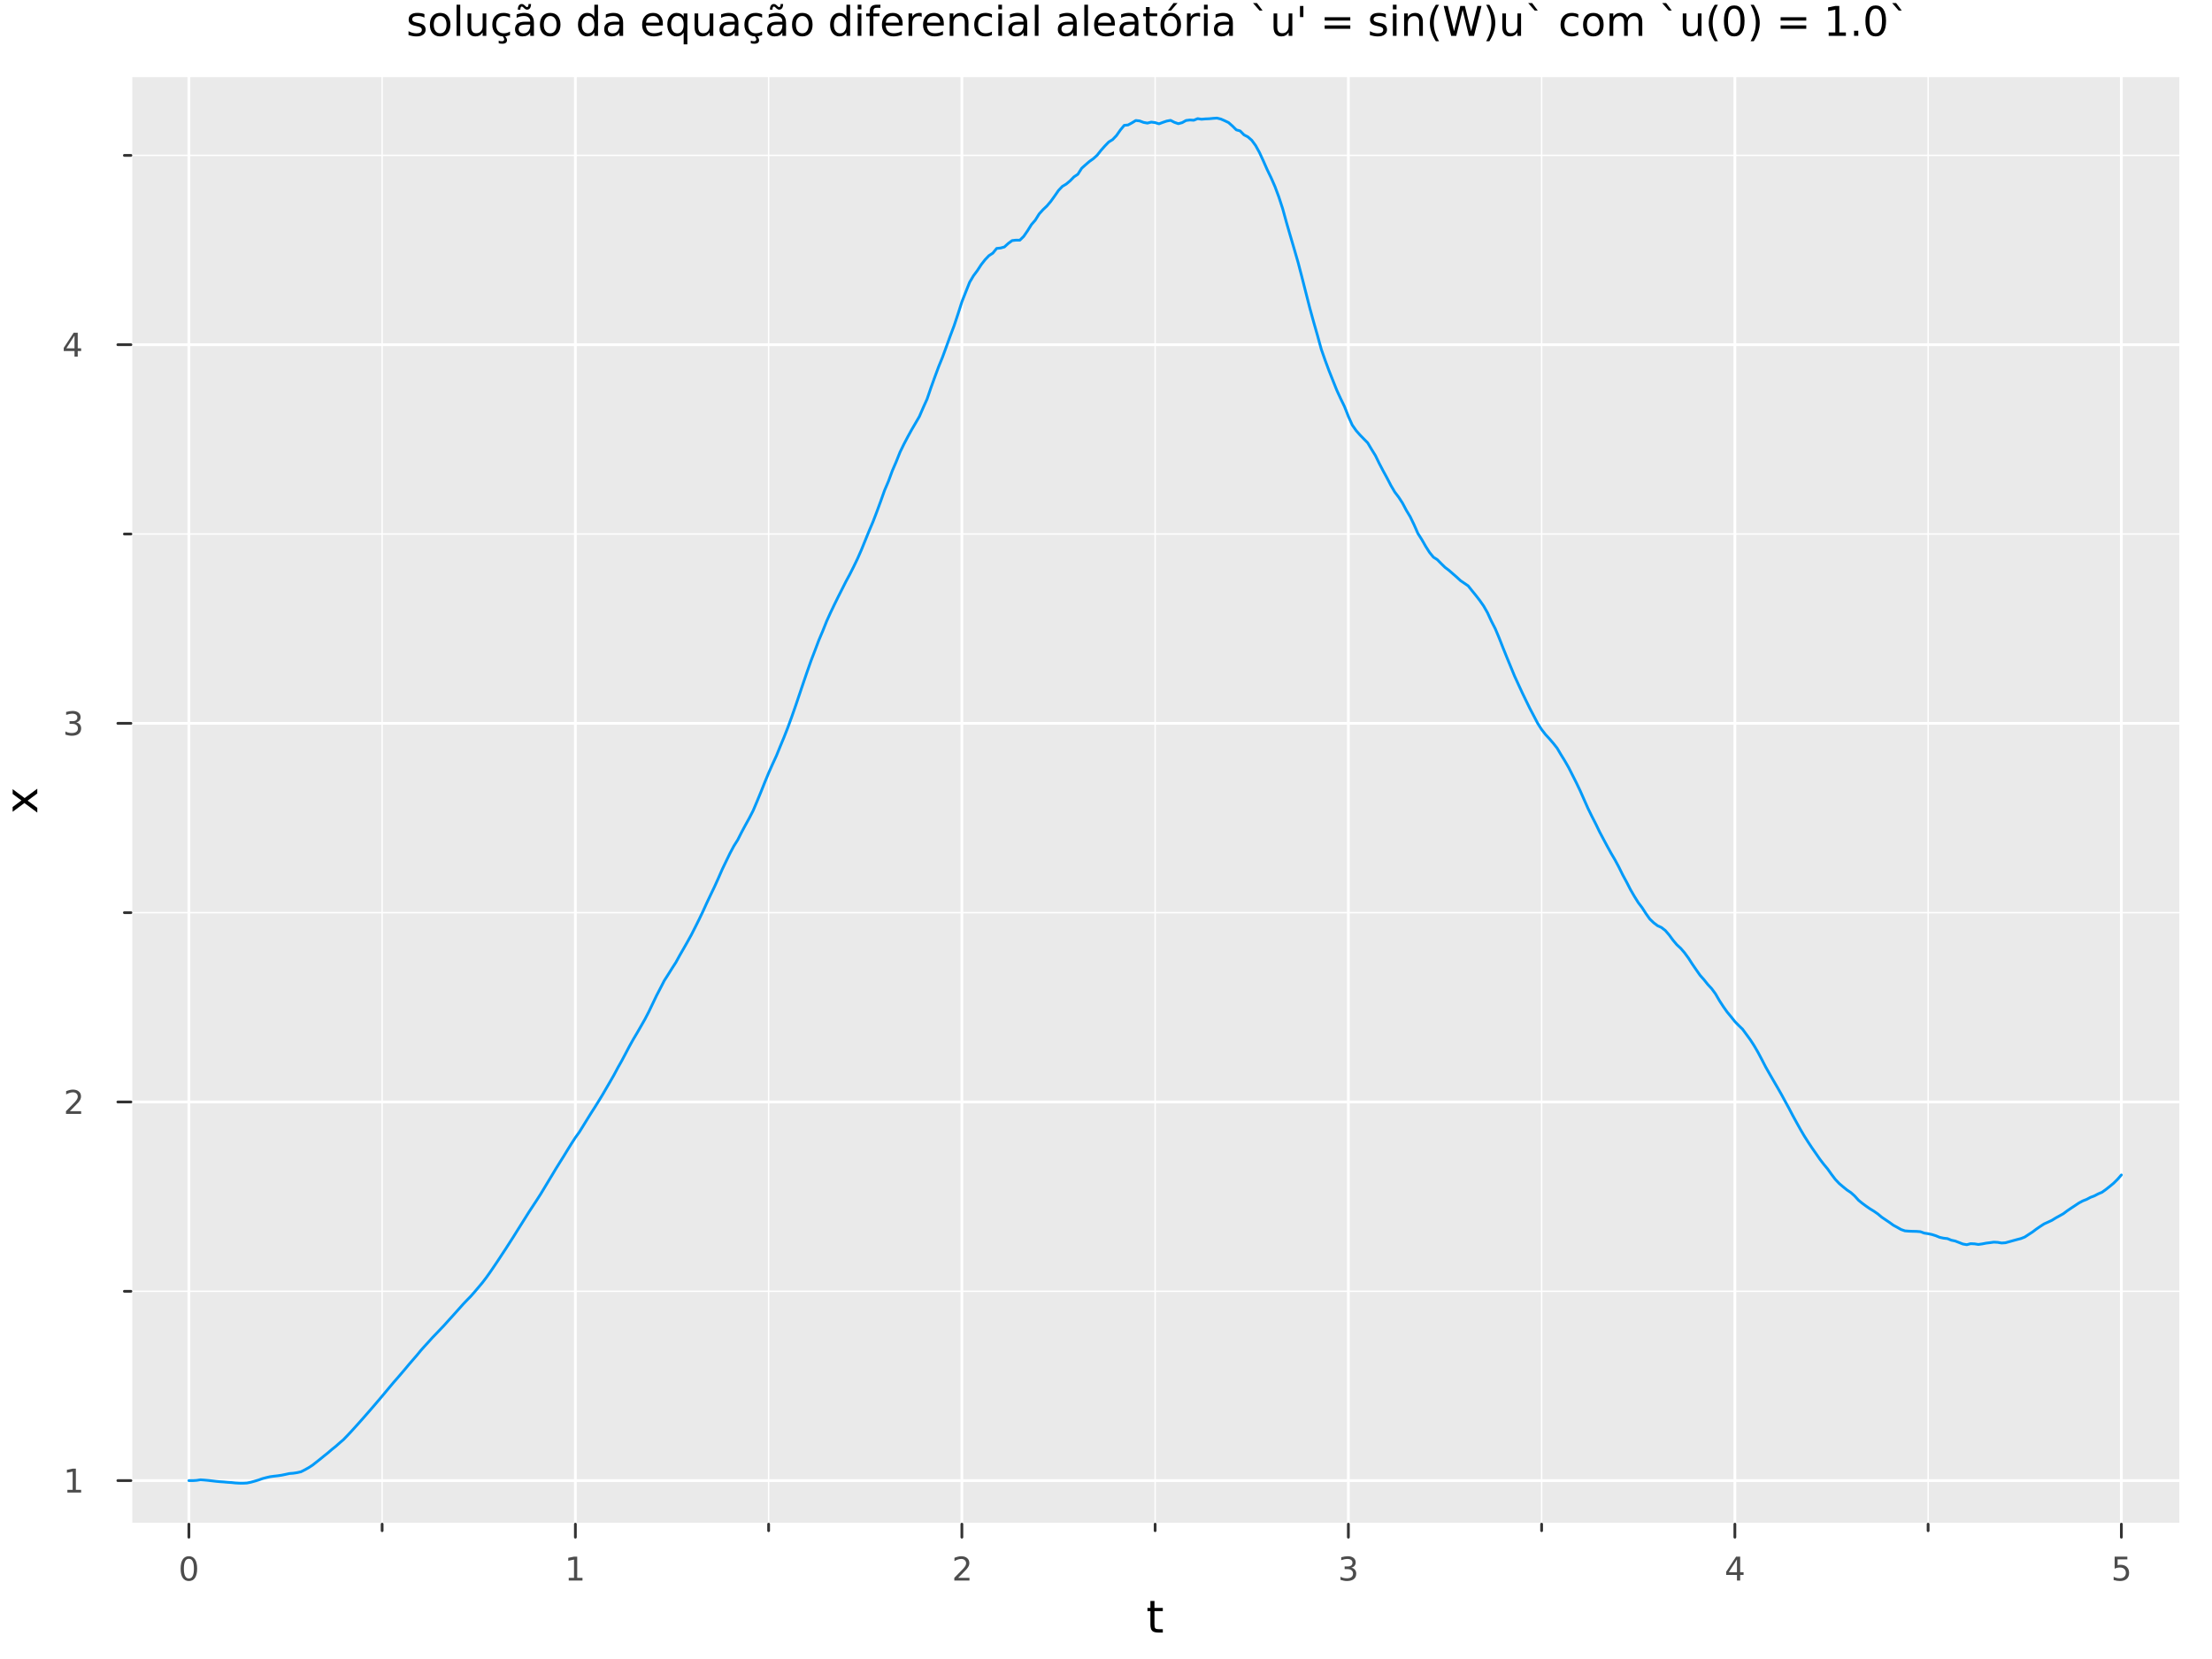 <?xml version="1.0" encoding="utf-8"?>
<svg xmlns="http://www.w3.org/2000/svg" xmlns:xlink="http://www.w3.org/1999/xlink" width="800" height="600" viewBox="0 0 3200 2400">
<rect x="0" y="0" width="3200" height="2400" fill="#808080" stroke="none"/>
<defs>
  <clipPath id="clip520">
    <rect x="0" y="0" width="3200" height="2400"/>
  </clipPath>
</defs>
<path clip-path="url(#clip520)" d="M0 2400 L3200 2400 L3200 0 L0 0  Z" fill="#ffffff" fill-rule="evenodd" fill-opacity="1"/>
<defs>
  <clipPath id="clip521">
    <rect x="640" y="0" width="2241" height="2241"/>
  </clipPath>
</defs>
<path clip-path="url(#clip520)" d="M189.385 2204.92 L3152.76 2204.92 L3152.76 111.592 L189.385 111.592  Z" fill="#eaeaea" fill-rule="evenodd" fill-opacity="1"/>
<defs>
  <clipPath id="clip522">
    <rect x="189" y="111" width="2964" height="2094"/>
  </clipPath>
</defs>
<polyline clip-path="url(#clip522)" style="stroke:#ffffff; stroke-linecap:round; stroke-linejoin:round; stroke-width:4; stroke-opacity:1; fill:none" points="273.254,2204.92 273.254,111.592 "/>
<polyline clip-path="url(#clip522)" style="stroke:#ffffff; stroke-linecap:round; stroke-linejoin:round; stroke-width:4; stroke-opacity:1; fill:none" points="832.381,2204.92 832.381,111.592 "/>
<polyline clip-path="url(#clip522)" style="stroke:#ffffff; stroke-linecap:round; stroke-linejoin:round; stroke-width:4; stroke-opacity:1; fill:none" points="1391.51,2204.92 1391.51,111.592 "/>
<polyline clip-path="url(#clip522)" style="stroke:#ffffff; stroke-linecap:round; stroke-linejoin:round; stroke-width:4; stroke-opacity:1; fill:none" points="1950.63,2204.92 1950.63,111.592 "/>
<polyline clip-path="url(#clip522)" style="stroke:#ffffff; stroke-linecap:round; stroke-linejoin:round; stroke-width:4; stroke-opacity:1; fill:none" points="2509.76,2204.92 2509.76,111.592 "/>
<polyline clip-path="url(#clip522)" style="stroke:#ffffff; stroke-linecap:round; stroke-linejoin:round; stroke-width:4; stroke-opacity:1; fill:none" points="3068.89,2204.92 3068.89,111.592 "/>
<polyline clip-path="url(#clip522)" style="stroke:#ffffff; stroke-linecap:round; stroke-linejoin:round; stroke-width:2; stroke-opacity:1; fill:none" points="552.817,2204.92 552.817,111.592 "/>
<polyline clip-path="url(#clip522)" style="stroke:#ffffff; stroke-linecap:round; stroke-linejoin:round; stroke-width:2; stroke-opacity:1; fill:none" points="1111.94,2204.92 1111.94,111.592 "/>
<polyline clip-path="url(#clip522)" style="stroke:#ffffff; stroke-linecap:round; stroke-linejoin:round; stroke-width:2; stroke-opacity:1; fill:none" points="1671.07,2204.92 1671.07,111.592 "/>
<polyline clip-path="url(#clip522)" style="stroke:#ffffff; stroke-linecap:round; stroke-linejoin:round; stroke-width:2; stroke-opacity:1; fill:none" points="2230.2,2204.92 2230.2,111.592 "/>
<polyline clip-path="url(#clip522)" style="stroke:#ffffff; stroke-linecap:round; stroke-linejoin:round; stroke-width:2; stroke-opacity:1; fill:none" points="2789.32,2204.92 2789.32,111.592 "/>
<polyline clip-path="url(#clip520)" style="stroke:#ffffff; stroke-linecap:round; stroke-linejoin:round; stroke-width:4; stroke-opacity:1; fill:none" points="189.385,2204.92 3152.76,2204.92 "/>
<polyline clip-path="url(#clip520)" style="stroke:#333333; stroke-linecap:round; stroke-linejoin:round; stroke-width:4; stroke-opacity:1; fill:none" points="273.254,2204.92 273.254,2223.82 "/>
<polyline clip-path="url(#clip520)" style="stroke:#333333; stroke-linecap:round; stroke-linejoin:round; stroke-width:4; stroke-opacity:1; fill:none" points="832.381,2204.92 832.381,2223.82 "/>
<polyline clip-path="url(#clip520)" style="stroke:#333333; stroke-linecap:round; stroke-linejoin:round; stroke-width:4; stroke-opacity:1; fill:none" points="1391.51,2204.92 1391.51,2223.82 "/>
<polyline clip-path="url(#clip520)" style="stroke:#333333; stroke-linecap:round; stroke-linejoin:round; stroke-width:4; stroke-opacity:1; fill:none" points="1950.63,2204.92 1950.63,2223.82 "/>
<polyline clip-path="url(#clip520)" style="stroke:#333333; stroke-linecap:round; stroke-linejoin:round; stroke-width:4; stroke-opacity:1; fill:none" points="2509.76,2204.92 2509.76,2223.82 "/>
<polyline clip-path="url(#clip520)" style="stroke:#333333; stroke-linecap:round; stroke-linejoin:round; stroke-width:4; stroke-opacity:1; fill:none" points="3068.89,2204.92 3068.89,2223.82 "/>
<polyline clip-path="url(#clip520)" style="stroke:#333333; stroke-linecap:round; stroke-linejoin:round; stroke-width:4; stroke-opacity:1; fill:none" points="552.817,2204.92 552.817,2214.37 "/>
<polyline clip-path="url(#clip520)" style="stroke:#333333; stroke-linecap:round; stroke-linejoin:round; stroke-width:4; stroke-opacity:1; fill:none" points="1111.94,2204.92 1111.94,2214.37 "/>
<polyline clip-path="url(#clip520)" style="stroke:#333333; stroke-linecap:round; stroke-linejoin:round; stroke-width:4; stroke-opacity:1; fill:none" points="1671.07,2204.92 1671.07,2214.37 "/>
<polyline clip-path="url(#clip520)" style="stroke:#333333; stroke-linecap:round; stroke-linejoin:round; stroke-width:4; stroke-opacity:1; fill:none" points="2230.2,2204.92 2230.2,2214.37 "/>
<polyline clip-path="url(#clip520)" style="stroke:#333333; stroke-linecap:round; stroke-linejoin:round; stroke-width:4; stroke-opacity:1; fill:none" points="2789.32,2204.92 2789.32,2214.37 "/>
<path clip-path="url(#clip520)" d="M273.254 2255.04 Q269.643 2255.04 267.814 2258.6 Q266.009 2262.14 266.009 2269.27 Q266.009 2276.38 267.814 2279.95 Q269.643 2283.49 273.254 2283.49 Q276.888 2283.49 278.694 2279.95 Q280.523 2276.38 280.523 2269.27 Q280.523 2262.14 278.694 2258.6 Q276.888 2255.04 273.254 2255.04 M273.254 2251.33 Q279.064 2251.33 282.12 2255.94 Q285.199 2260.52 285.199 2269.27 Q285.199 2278 282.12 2282.61 Q279.064 2287.19 273.254 2287.19 Q267.444 2287.19 264.365 2282.61 Q261.31 2278 261.31 2269.27 Q261.31 2260.52 264.365 2255.94 Q267.444 2251.33 273.254 2251.33 Z" fill="#4c4c4c" fill-rule="nonzero" fill-opacity="1" /><path clip-path="url(#clip520)" d="M822.763 2282.58 L830.402 2282.58 L830.402 2256.22 L822.091 2257.89 L822.091 2253.63 L830.355 2251.96 L835.031 2251.96 L835.031 2282.58 L842.67 2282.58 L842.67 2286.52 L822.763 2286.52 L822.763 2282.58 Z" fill="#4c4c4c" fill-rule="nonzero" fill-opacity="1" /><path clip-path="url(#clip520)" d="M1386.16 2282.58 L1402.48 2282.58 L1402.48 2286.52 L1380.54 2286.52 L1380.54 2282.58 Q1383.2 2279.83 1387.78 2275.2 Q1392.39 2270.55 1393.57 2269.21 Q1395.81 2266.68 1396.69 2264.95 Q1397.6 2263.19 1397.6 2261.5 Q1397.6 2258.74 1395.65 2257.01 Q1393.73 2255.27 1390.63 2255.27 Q1388.43 2255.27 1385.97 2256.03 Q1383.54 2256.8 1380.77 2258.35 L1380.77 2253.63 Q1383.59 2252.49 1386.04 2251.91 Q1388.5 2251.33 1390.54 2251.33 Q1395.91 2251.33 1399.1 2254.02 Q1402.29 2256.71 1402.29 2261.2 Q1402.29 2263.33 1401.48 2265.25 Q1400.7 2267.14 1398.59 2269.74 Q1398.01 2270.41 1394.91 2273.63 Q1391.81 2276.82 1386.16 2282.58 Z" fill="#4c4c4c" fill-rule="nonzero" fill-opacity="1" /><path clip-path="url(#clip520)" d="M1954.88 2267.89 Q1958.24 2268.6 1960.11 2270.87 Q1962.01 2273.14 1962.01 2276.47 Q1962.01 2281.59 1958.49 2284.39 Q1954.97 2287.19 1948.49 2287.19 Q1946.32 2287.19 1944 2286.75 Q1941.71 2286.33 1939.26 2285.48 L1939.26 2280.96 Q1941.2 2282.1 1943.52 2282.68 Q1945.83 2283.26 1948.35 2283.26 Q1952.75 2283.26 1955.04 2281.52 Q1957.36 2279.78 1957.36 2276.47 Q1957.36 2273.42 1955.21 2271.71 Q1953.08 2269.97 1949.26 2269.97 L1945.23 2269.97 L1945.23 2266.13 L1949.44 2266.13 Q1952.89 2266.13 1954.72 2264.76 Q1956.55 2263.37 1956.55 2260.78 Q1956.55 2258.12 1954.65 2256.71 Q1952.78 2255.27 1949.26 2255.27 Q1947.34 2255.27 1945.14 2255.69 Q1942.94 2256.1 1940.3 2256.98 L1940.3 2252.82 Q1942.96 2252.08 1945.28 2251.71 Q1947.61 2251.33 1949.67 2251.33 Q1955 2251.33 1958.1 2253.77 Q1961.2 2256.17 1961.2 2260.29 Q1961.2 2263.16 1959.56 2265.15 Q1957.91 2267.12 1954.88 2267.89 Z" fill="#4c4c4c" fill-rule="nonzero" fill-opacity="1" /><path clip-path="url(#clip520)" d="M2512.77 2256.03 L2500.96 2274.48 L2512.77 2274.48 L2512.77 2256.03 M2511.54 2251.96 L2517.42 2251.96 L2517.42 2274.48 L2522.35 2274.48 L2522.35 2278.37 L2517.42 2278.37 L2517.42 2286.52 L2512.77 2286.52 L2512.77 2278.37 L2497.17 2278.37 L2497.17 2273.86 L2511.54 2251.96 Z" fill="#4c4c4c" fill-rule="nonzero" fill-opacity="1" /><path clip-path="url(#clip520)" d="M3059.16 2251.96 L3077.52 2251.96 L3077.52 2255.9 L3063.45 2255.9 L3063.45 2264.37 Q3064.47 2264.02 3065.48 2263.86 Q3066.5 2263.67 3067.52 2263.67 Q3073.31 2263.67 3076.69 2266.84 Q3080.07 2270.02 3080.07 2275.43 Q3080.07 2281.01 3076.6 2284.11 Q3073.12 2287.19 3066.8 2287.19 Q3064.63 2287.19 3062.36 2286.82 Q3060.11 2286.45 3057.71 2285.71 L3057.71 2281.01 Q3059.79 2282.14 3062.01 2282.7 Q3064.23 2283.26 3066.71 2283.26 Q3070.72 2283.26 3073.05 2281.15 Q3075.39 2279.04 3075.39 2275.43 Q3075.39 2271.82 3073.05 2269.71 Q3070.72 2267.61 3066.71 2267.61 Q3064.84 2267.61 3062.96 2268.02 Q3061.11 2268.44 3059.16 2269.32 L3059.16 2251.96 Z" fill="#4c4c4c" fill-rule="nonzero" fill-opacity="1" /><path clip-path="url(#clip520)" d="M1670.13 2316.01 L1670.13 2326.14 L1682.19 2326.14 L1682.19 2330.69 L1670.13 2330.69 L1670.13 2350.04 Q1670.13 2354.4 1671.31 2355.64 Q1672.52 2356.88 1676.18 2356.88 L1682.19 2356.88 L1682.19 2361.78 L1676.18 2361.78 Q1669.4 2361.78 1666.82 2359.27 Q1664.24 2356.72 1664.24 2350.04 L1664.24 2330.69 L1659.95 2330.69 L1659.95 2326.14 L1664.24 2326.14 L1664.24 2316.01 L1670.13 2316.01 Z" fill="#000000" fill-rule="nonzero" fill-opacity="1" /><polyline clip-path="url(#clip522)" style="stroke:#ffffff; stroke-linecap:round; stroke-linejoin:round; stroke-width:4; stroke-opacity:1; fill:none" points="189.385,2141.93 3152.76,2141.93 "/>
<polyline clip-path="url(#clip522)" style="stroke:#ffffff; stroke-linecap:round; stroke-linejoin:round; stroke-width:4; stroke-opacity:1; fill:none" points="189.385,1594.17 3152.76,1594.17 "/>
<polyline clip-path="url(#clip522)" style="stroke:#ffffff; stroke-linecap:round; stroke-linejoin:round; stroke-width:4; stroke-opacity:1; fill:none" points="189.385,1046.41 3152.76,1046.41 "/>
<polyline clip-path="url(#clip522)" style="stroke:#ffffff; stroke-linecap:round; stroke-linejoin:round; stroke-width:4; stroke-opacity:1; fill:none" points="189.385,498.658 3152.76,498.658 "/>
<polyline clip-path="url(#clip522)" style="stroke:#ffffff; stroke-linecap:round; stroke-linejoin:round; stroke-width:2; stroke-opacity:1; fill:none" points="189.385,1868.05 3152.76,1868.05 "/>
<polyline clip-path="url(#clip522)" style="stroke:#ffffff; stroke-linecap:round; stroke-linejoin:round; stroke-width:2; stroke-opacity:1; fill:none" points="189.385,1320.29 3152.76,1320.29 "/>
<polyline clip-path="url(#clip522)" style="stroke:#ffffff; stroke-linecap:round; stroke-linejoin:round; stroke-width:2; stroke-opacity:1; fill:none" points="189.385,772.536 3152.76,772.536 "/>
<polyline clip-path="url(#clip522)" style="stroke:#ffffff; stroke-linecap:round; stroke-linejoin:round; stroke-width:2; stroke-opacity:1; fill:none" points="189.385,224.78 3152.76,224.78 "/>
<polyline clip-path="url(#clip520)" style="stroke:#ffffff; stroke-linecap:round; stroke-linejoin:round; stroke-width:4; stroke-opacity:1; fill:none" points="189.385,2204.92 189.385,111.592 "/>
<polyline clip-path="url(#clip520)" style="stroke:#333333; stroke-linecap:round; stroke-linejoin:round; stroke-width:4; stroke-opacity:1; fill:none" points="189.385,2141.93 170.488,2141.93 "/>
<polyline clip-path="url(#clip520)" style="stroke:#333333; stroke-linecap:round; stroke-linejoin:round; stroke-width:4; stroke-opacity:1; fill:none" points="189.385,1594.17 170.488,1594.17 "/>
<polyline clip-path="url(#clip520)" style="stroke:#333333; stroke-linecap:round; stroke-linejoin:round; stroke-width:4; stroke-opacity:1; fill:none" points="189.385,1046.41 170.488,1046.41 "/>
<polyline clip-path="url(#clip520)" style="stroke:#333333; stroke-linecap:round; stroke-linejoin:round; stroke-width:4; stroke-opacity:1; fill:none" points="189.385,498.658 170.488,498.658 "/>
<polyline clip-path="url(#clip520)" style="stroke:#333333; stroke-linecap:round; stroke-linejoin:round; stroke-width:4; stroke-opacity:1; fill:none" points="189.385,1868.05 179.936,1868.05 "/>
<polyline clip-path="url(#clip520)" style="stroke:#333333; stroke-linecap:round; stroke-linejoin:round; stroke-width:4; stroke-opacity:1; fill:none" points="189.385,1320.29 179.936,1320.29 "/>
<polyline clip-path="url(#clip520)" style="stroke:#333333; stroke-linecap:round; stroke-linejoin:round; stroke-width:4; stroke-opacity:1; fill:none" points="189.385,772.536 179.936,772.536 "/>
<polyline clip-path="url(#clip520)" style="stroke:#333333; stroke-linecap:round; stroke-linejoin:round; stroke-width:4; stroke-opacity:1; fill:none" points="189.385,224.78 179.936,224.78 "/>
<path clip-path="url(#clip520)" d="M97.478 2155.27 L105.117 2155.27 L105.117 2128.91 L96.807 2130.57 L96.807 2126.31 L105.07 2124.65 L109.746 2124.65 L109.746 2155.27 L117.385 2155.27 L117.385 2159.21 L97.478 2159.21 L97.478 2155.27 Z" fill="#4c4c4c" fill-rule="nonzero" fill-opacity="1" /><path clip-path="url(#clip520)" d="M101.066 1607.52 L117.385 1607.52 L117.385 1611.45 L95.441 1611.45 L95.441 1607.52 Q98.103 1604.76 102.686 1600.13 Q107.293 1595.48 108.473 1594.14 Q110.719 1591.61 111.598 1589.88 Q112.501 1588.12 112.501 1586.43 Q112.501 1583.67 110.557 1581.94 Q108.635 1580.2 105.533 1580.2 Q103.334 1580.2 100.881 1580.96 Q98.45 1581.73 95.672 1583.28 L95.672 1578.56 Q98.496 1577.42 100.95 1576.84 Q103.404 1576.27 105.441 1576.27 Q110.811 1576.27 114.006 1578.95 Q117.2 1581.64 117.2 1586.13 Q117.2 1588.26 116.39 1590.18 Q115.603 1592.08 113.496 1594.67 Q112.918 1595.34 109.816 1598.56 Q106.714 1601.75 101.066 1607.52 Z" fill="#4c4c4c" fill-rule="nonzero" fill-opacity="1" /><path clip-path="url(#clip520)" d="M110.256 1045.06 Q113.612 1045.78 115.487 1048.05 Q117.385 1050.32 117.385 1053.65 Q117.385 1058.76 113.867 1061.56 Q110.348 1064.37 103.867 1064.37 Q101.691 1064.37 99.376 1063.93 Q97.084 1063.51 94.631 1062.65 L94.631 1058.14 Q96.575 1059.27 98.89 1059.85 Q101.205 1060.43 103.728 1060.43 Q108.126 1060.43 110.418 1058.69 Q112.732 1056.96 112.732 1053.65 Q112.732 1050.59 110.58 1048.88 Q108.45 1047.14 104.631 1047.14 L100.603 1047.14 L100.603 1043.3 L104.816 1043.3 Q108.265 1043.3 110.094 1041.94 Q111.922 1040.55 111.922 1037.95 Q111.922 1035.29 110.024 1033.88 Q108.149 1032.44 104.631 1032.44 Q102.709 1032.44 100.51 1032.86 Q98.311 1033.28 95.672 1034.16 L95.672 1029.99 Q98.334 1029.25 100.649 1028.88 Q102.987 1028.51 105.047 1028.51 Q110.371 1028.51 113.473 1030.94 Q116.575 1033.35 116.575 1037.47 Q116.575 1040.34 114.932 1042.33 Q113.288 1044.3 110.256 1045.06 Z" fill="#4c4c4c" fill-rule="nonzero" fill-opacity="1" /><path clip-path="url(#clip520)" d="M107.802 485.452 L95.996 503.901 L107.802 503.901 L107.802 485.452 M106.575 481.378 L112.455 481.378 L112.455 503.901 L117.385 503.901 L117.385 507.79 L112.455 507.79 L112.455 515.938 L107.802 515.938 L107.802 507.79 L92.2 507.79 L92.2 503.276 L106.575 481.378 Z" fill="#4c4c4c" fill-rule="nonzero" fill-opacity="1" /><path clip-path="url(#clip520)" d="M18.296 1141.64 L35.643 1154.53 L53.944 1140.97 L53.944 1147.88 L39.94 1158.26 L53.944 1168.63 L53.944 1175.54 L35.293 1161.69 L18.296 1174.36 L18.296 1167.45 L30.996 1158 L18.296 1148.55 L18.296 1141.64 Z" fill="#000000" fill-rule="nonzero" fill-opacity="1" /><path clip-path="url(#clip520)" d="M614.002 20.388 L614.002 25.422 Q611.745 24.265 609.314 23.686 Q606.884 23.108 604.279 23.108 Q600.315 23.108 598.319 24.323 Q596.351 25.538 596.351 27.969 Q596.351 29.82 597.769 30.891 Q599.187 31.933 603.469 32.888 L605.292 33.293 Q610.963 34.508 613.336 36.736 Q615.738 38.935 615.738 42.899 Q615.738 47.413 612.15 50.046 Q608.591 52.679 602.341 52.679 Q599.737 52.679 596.901 52.158 Q594.094 51.666 590.969 50.654 L590.969 45.156 Q593.921 46.69 596.785 47.471 Q599.65 48.223 602.456 48.223 Q606.218 48.223 608.243 46.95 Q610.269 45.648 610.269 43.304 Q610.269 41.134 608.793 39.977 Q607.347 38.819 602.399 37.749 L600.547 37.315 Q595.599 36.273 593.4 34.132 Q591.201 31.962 591.201 28.2 Q591.201 23.628 594.441 21.14 Q597.682 18.651 603.643 18.651 Q606.594 18.651 609.198 19.085 Q611.803 19.52 614.002 20.388 Z" fill="#000000" fill-rule="nonzero" fill-opacity="1" /><path clip-path="url(#clip520)" d="M636.773 23.165 Q632.491 23.165 630.003 26.522 Q627.514 29.849 627.514 35.665 Q627.514 41.481 629.974 44.838 Q632.462 48.165 636.773 48.165 Q641.027 48.165 643.515 44.809 Q646.004 41.452 646.004 35.665 Q646.004 29.907 643.515 26.551 Q641.027 23.165 636.773 23.165 M636.773 18.651 Q643.718 18.651 647.682 23.165 Q651.646 27.679 651.646 35.665 Q651.646 43.623 647.682 48.165 Q643.718 52.679 636.773 52.679 Q629.8 52.679 625.836 48.165 Q621.901 43.623 621.901 35.665 Q621.901 27.679 625.836 23.165 Q629.8 18.651 636.773 18.651 Z" fill="#000000" fill-rule="nonzero" fill-opacity="1" /><path clip-path="url(#clip520)" d="M660.471 6.817 L665.795 6.817 L665.795 51.84 L660.471 51.84 L660.471 6.817 Z" fill="#000000" fill-rule="nonzero" fill-opacity="1" /><path clip-path="url(#clip520)" d="M676.385 39.051 L676.385 19.433 L681.71 19.433 L681.71 38.848 Q681.71 43.449 683.504 45.764 Q685.297 48.05 688.885 48.05 Q693.197 48.05 695.685 45.301 Q698.203 42.552 698.203 37.806 L698.203 19.433 L703.527 19.433 L703.527 51.84 L698.203 51.84 L698.203 46.863 Q696.264 49.815 693.689 51.261 Q691.142 52.679 687.757 52.679 Q682.172 52.679 679.279 49.207 Q676.385 45.735 676.385 39.051 M689.782 18.651 L689.782 18.651 Z" fill="#000000" fill-rule="nonzero" fill-opacity="1" /><path clip-path="url(#clip520)" d="M737.815 20.677 L737.815 25.654 Q735.558 24.41 733.272 23.802 Q731.015 23.165 728.7 23.165 Q723.521 23.165 720.656 26.464 Q717.792 29.734 717.792 35.665 Q717.792 41.597 720.656 44.896 Q723.521 48.165 728.7 48.165 Q731.015 48.165 733.272 47.558 Q735.558 46.921 737.815 45.677 L737.815 50.596 Q735.587 51.638 733.185 52.158 Q730.812 52.679 728.121 52.679 Q720.801 52.679 716.489 48.078 Q712.178 43.478 712.178 35.665 Q712.178 27.737 716.518 23.194 Q720.888 18.651 728.469 18.651 Q730.928 18.651 733.272 19.172 Q735.615 19.664 737.815 20.677 M730.291 51.84 Q731.883 53.634 732.664 55.139 Q733.445 56.672 733.445 58.061 Q733.445 60.636 731.709 61.938 Q729.973 63.269 726.559 63.269 Q725.228 63.269 723.955 63.096 Q722.71 62.922 721.466 62.575 L721.466 58.784 Q722.45 59.276 723.521 59.479 Q724.591 59.71 725.951 59.71 Q727.658 59.71 728.526 59.016 Q729.394 58.321 729.394 56.99 Q729.394 56.122 728.758 54.849 Q728.15 53.605 726.848 51.84 L730.291 51.84 Z" fill="#000000" fill-rule="nonzero" fill-opacity="1" /><path clip-path="url(#clip520)" d="M761.802 35.55 Q755.349 35.55 752.861 37.025 Q750.372 38.501 750.372 42.06 Q750.372 44.896 752.224 46.574 Q754.105 48.223 757.317 48.223 Q761.744 48.223 764.406 45.098 Q767.097 41.944 767.097 36.736 L767.097 35.55 L761.802 35.55 M772.421 33.35 L772.421 51.84 L767.097 51.84 L767.097 46.921 Q765.274 49.872 762.554 51.29 Q759.834 52.679 755.899 52.679 Q750.922 52.679 747.971 49.901 Q745.048 47.095 745.048 42.407 Q745.048 36.938 748.694 34.161 Q752.369 31.383 759.632 31.383 L767.097 31.383 L767.097 30.862 Q767.097 27.187 764.666 25.191 Q762.265 23.165 757.895 23.165 Q755.118 23.165 752.485 23.831 Q749.852 24.496 747.421 25.827 L747.421 20.909 Q750.343 19.78 753.092 19.23 Q755.841 18.651 758.445 18.651 Q765.476 18.651 768.949 22.297 Q772.421 25.943 772.421 33.35 M758.561 12.199 L756.912 10.608 Q756.275 10.029 755.783 9.768 Q755.32 9.479 754.944 9.479 Q753.845 9.479 753.324 10.55 Q752.803 11.591 752.745 13.964 L749.128 13.964 Q749.186 10.058 750.662 7.946 Q752.137 5.804 754.77 5.804 Q755.87 5.804 756.796 6.209 Q757.722 6.615 758.792 7.569 L760.442 9.161 Q761.078 9.74 761.541 10.029 Q762.033 10.289 762.409 10.289 Q763.509 10.289 764.03 9.248 Q764.551 8.177 764.608 5.804 L768.225 5.804 Q768.167 9.711 766.692 11.852 Q765.216 13.964 762.583 13.964 Q761.483 13.964 760.557 13.559 Q759.632 13.154 758.561 12.199 Z" fill="#000000" fill-rule="nonzero" fill-opacity="1" /><path clip-path="url(#clip520)" d="M795.945 23.165 Q791.663 23.165 789.174 26.522 Q786.686 29.849 786.686 35.665 Q786.686 41.481 789.145 44.838 Q791.634 48.165 795.945 48.165 Q800.198 48.165 802.687 44.809 Q805.175 41.452 805.175 35.665 Q805.175 29.907 802.687 26.551 Q800.198 23.165 795.945 23.165 M795.945 18.651 Q802.889 18.651 806.854 23.165 Q810.818 27.679 810.818 35.665 Q810.818 43.623 806.854 48.165 Q802.889 52.679 795.945 52.679 Q788.972 52.679 785.008 48.165 Q781.072 43.623 781.072 35.665 Q781.072 27.679 785.008 23.165 Q788.972 18.651 795.945 18.651 Z" fill="#000000" fill-rule="nonzero" fill-opacity="1" /><path clip-path="url(#clip520)" d="M859.805 24.352 L859.805 6.817 L865.129 6.817 L865.129 51.84 L859.805 51.84 L859.805 46.979 Q858.126 49.872 855.551 51.29 Q853.005 52.679 849.417 52.679 Q843.543 52.679 839.839 47.992 Q836.165 43.304 836.165 35.665 Q836.165 28.026 839.839 23.339 Q843.543 18.651 849.417 18.651 Q853.005 18.651 855.551 20.069 Q858.126 21.458 859.805 24.352 M841.662 35.665 Q841.662 41.539 844.064 44.896 Q846.495 48.223 850.719 48.223 Q854.944 48.223 857.374 44.896 Q859.805 41.539 859.805 35.665 Q859.805 29.791 857.374 26.464 Q854.944 23.108 850.719 23.108 Q846.495 23.108 844.064 26.464 Q841.662 29.791 841.662 35.665 Z" fill="#000000" fill-rule="nonzero" fill-opacity="1" /><path clip-path="url(#clip520)" d="M890.823 35.55 Q884.37 35.55 881.882 37.025 Q879.394 38.501 879.394 42.06 Q879.394 44.896 881.246 46.574 Q883.126 48.223 886.338 48.223 Q890.765 48.223 893.427 45.098 Q896.118 41.944 896.118 36.736 L896.118 35.55 L890.823 35.55 M901.442 33.35 L901.442 51.84 L896.118 51.84 L896.118 46.921 Q894.295 49.872 891.575 51.29 Q888.855 52.679 884.92 52.679 Q879.943 52.679 876.992 49.901 Q874.07 47.095 874.07 42.407 Q874.07 36.938 877.715 34.161 Q881.39 31.383 888.653 31.383 L896.118 31.383 L896.118 30.862 Q896.118 27.187 893.688 25.191 Q891.286 23.165 886.917 23.165 Q884.139 23.165 881.506 23.831 Q878.873 24.496 876.442 25.827 L876.442 20.909 Q879.365 19.78 882.114 19.23 Q884.862 18.651 887.467 18.651 Q894.498 18.651 897.97 22.297 Q901.442 25.943 901.442 33.35 Z" fill="#000000" fill-rule="nonzero" fill-opacity="1" /><path clip-path="url(#clip520)" d="M958.965 34.305 L958.965 36.91 L934.486 36.91 Q934.833 42.407 937.785 45.301 Q940.765 48.165 946.06 48.165 Q949.127 48.165 951.992 47.413 Q954.885 46.661 957.721 45.156 L957.721 50.191 Q954.856 51.406 951.847 52.042 Q948.838 52.679 945.742 52.679 Q937.987 52.679 933.444 48.165 Q928.93 43.651 928.93 35.955 Q928.93 27.997 933.213 23.339 Q937.524 18.651 944.816 18.651 Q951.355 18.651 955.146 22.876 Q958.965 27.072 958.965 34.305 M953.641 32.743 Q953.583 28.374 951.181 25.77 Q948.809 23.165 944.874 23.165 Q940.418 23.165 937.727 25.683 Q935.065 28.2 934.66 32.772 L953.641 32.743 Z" fill="#000000" fill-rule="nonzero" fill-opacity="1" /><path clip-path="url(#clip520)" d="M970.886 35.665 Q970.886 41.539 973.288 44.896 Q975.718 48.223 979.943 48.223 Q984.167 48.223 986.598 44.896 Q989.028 41.539 989.028 35.665 Q989.028 29.791 986.598 26.464 Q984.167 23.108 979.943 23.108 Q975.718 23.108 973.288 26.464 Q970.886 29.791 970.886 35.665 M989.028 46.979 Q987.35 49.872 984.775 51.29 Q982.229 52.679 978.641 52.679 Q972.767 52.679 969.063 47.992 Q965.389 43.304 965.389 35.665 Q965.389 28.026 969.063 23.339 Q972.767 18.651 978.641 18.651 Q982.229 18.651 984.775 20.069 Q987.35 21.458 989.028 24.352 L989.028 19.433 L994.353 19.433 L994.353 64.166 L989.028 64.166 L989.028 46.979 Z" fill="#000000" fill-rule="nonzero" fill-opacity="1" /><path clip-path="url(#clip520)" d="M1004.77 39.051 L1004.77 19.433 L1010.09 19.433 L1010.09 38.848 Q1010.09 43.449 1011.89 45.764 Q1013.68 48.05 1017.27 48.05 Q1021.58 48.05 1024.07 45.301 Q1026.59 42.552 1026.59 37.806 L1026.59 19.433 L1031.91 19.433 L1031.91 51.84 L1026.59 51.84 L1026.59 46.863 Q1024.65 49.815 1022.07 51.261 Q1019.53 52.679 1016.14 52.679 Q1010.56 52.679 1007.66 49.207 Q1004.77 45.735 1004.77 39.051 M1018.17 18.651 L1018.17 18.651 Z" fill="#000000" fill-rule="nonzero" fill-opacity="1" /><path clip-path="url(#clip520)" d="M1057.6 35.55 Q1051.15 35.55 1048.66 37.025 Q1046.18 38.501 1046.18 42.06 Q1046.18 44.896 1048.03 46.574 Q1049.91 48.223 1053.12 48.223 Q1057.55 48.223 1060.21 45.098 Q1062.9 41.944 1062.9 36.736 L1062.9 35.55 L1057.6 35.55 M1068.22 33.35 L1068.22 51.84 L1062.9 51.84 L1062.9 46.921 Q1061.08 49.872 1058.36 51.29 Q1055.64 52.679 1051.7 52.679 Q1046.72 52.679 1043.77 49.901 Q1040.85 47.095 1040.85 42.407 Q1040.85 36.938 1044.5 34.161 Q1048.17 31.383 1055.43 31.383 L1062.9 31.383 L1062.9 30.862 Q1062.9 27.187 1060.47 25.191 Q1058.07 23.165 1053.7 23.165 Q1050.92 23.165 1048.29 23.831 Q1045.65 24.496 1043.22 25.827 L1043.22 20.909 Q1046.15 19.78 1048.9 19.23 Q1051.64 18.651 1054.25 18.651 Q1061.28 18.651 1064.75 22.297 Q1068.22 25.943 1068.22 33.35 Z" fill="#000000" fill-rule="nonzero" fill-opacity="1" /><path clip-path="url(#clip520)" d="M1102.51 20.677 L1102.51 25.654 Q1100.25 24.41 1097.97 23.802 Q1095.71 23.165 1093.4 23.165 Q1088.22 23.165 1085.35 26.464 Q1082.49 29.734 1082.49 35.665 Q1082.49 41.597 1085.35 44.896 Q1088.22 48.165 1093.4 48.165 Q1095.71 48.165 1097.97 47.558 Q1100.25 46.921 1102.51 45.677 L1102.51 50.596 Q1100.28 51.638 1097.88 52.158 Q1095.51 52.679 1092.82 52.679 Q1085.5 52.679 1081.19 48.078 Q1076.88 43.478 1076.88 35.665 Q1076.88 27.737 1081.22 23.194 Q1085.58 18.651 1093.17 18.651 Q1095.63 18.651 1097.97 19.172 Q1100.31 19.664 1102.51 20.677 M1094.99 51.84 Q1096.58 53.634 1097.36 55.139 Q1098.14 56.672 1098.14 58.061 Q1098.14 60.636 1096.41 61.938 Q1094.67 63.269 1091.26 63.269 Q1089.92 63.269 1088.65 63.096 Q1087.41 62.922 1086.16 62.575 L1086.16 58.784 Q1087.15 59.276 1088.22 59.479 Q1089.29 59.71 1090.65 59.71 Q1092.36 59.71 1093.22 59.016 Q1094.09 58.321 1094.09 56.99 Q1094.09 56.122 1093.46 54.849 Q1092.85 53.605 1091.55 51.84 L1094.99 51.84 Z" fill="#000000" fill-rule="nonzero" fill-opacity="1" /><path clip-path="url(#clip520)" d="M1126.5 35.55 Q1120.05 35.55 1117.56 37.025 Q1115.07 38.501 1115.07 42.06 Q1115.07 44.896 1116.92 46.574 Q1118.8 48.223 1122.01 48.223 Q1126.44 48.223 1129.1 45.098 Q1131.79 41.944 1131.79 36.736 L1131.79 35.55 L1126.5 35.55 M1137.12 33.35 L1137.12 51.84 L1131.79 51.84 L1131.79 46.921 Q1129.97 49.872 1127.25 51.29 Q1124.53 52.679 1120.6 52.679 Q1115.62 52.679 1112.67 49.901 Q1109.75 47.095 1109.75 42.407 Q1109.75 36.938 1113.39 34.161 Q1117.07 31.383 1124.33 31.383 L1131.79 31.383 L1131.79 30.862 Q1131.79 27.187 1129.36 25.191 Q1126.96 23.165 1122.59 23.165 Q1119.81 23.165 1117.18 23.831 Q1114.55 24.496 1112.12 25.827 L1112.12 20.909 Q1115.04 19.78 1117.79 19.23 Q1120.54 18.651 1123.14 18.651 Q1130.17 18.651 1133.65 22.297 Q1137.12 25.943 1137.12 33.35 M1123.26 12.199 L1121.61 10.608 Q1120.97 10.029 1120.48 9.768 Q1120.02 9.479 1119.64 9.479 Q1118.54 9.479 1118.02 10.55 Q1117.5 11.591 1117.44 13.964 L1113.83 13.964 Q1113.88 10.058 1115.36 7.946 Q1116.83 5.804 1119.47 5.804 Q1120.57 5.804 1121.49 6.209 Q1122.42 6.615 1123.49 7.569 L1125.14 9.161 Q1125.78 9.74 1126.24 10.029 Q1126.73 10.289 1127.11 10.289 Q1128.21 10.289 1128.73 9.248 Q1129.25 8.177 1129.31 5.804 L1132.92 5.804 Q1132.86 9.711 1131.39 11.852 Q1129.91 13.964 1127.28 13.964 Q1126.18 13.964 1125.25 13.559 Q1124.33 13.154 1123.26 12.199 Z" fill="#000000" fill-rule="nonzero" fill-opacity="1" /><path clip-path="url(#clip520)" d="M1160.64 23.165 Q1156.36 23.165 1153.87 26.522 Q1151.38 29.849 1151.38 35.665 Q1151.38 41.481 1153.84 44.838 Q1156.33 48.165 1160.64 48.165 Q1164.9 48.165 1167.38 44.809 Q1169.87 41.452 1169.87 35.665 Q1169.87 29.907 1167.38 26.551 Q1164.9 23.165 1160.64 23.165 M1160.64 18.651 Q1167.59 18.651 1171.55 23.165 Q1175.51 27.679 1175.51 35.665 Q1175.51 43.623 1171.55 48.165 Q1167.59 52.679 1160.64 52.679 Q1153.67 52.679 1149.7 48.165 Q1145.77 43.623 1145.77 35.665 Q1145.77 27.679 1149.7 23.165 Q1153.67 18.651 1160.64 18.651 Z" fill="#000000" fill-rule="nonzero" fill-opacity="1" /><path clip-path="url(#clip520)" d="M1224.5 24.352 L1224.5 6.817 L1229.83 6.817 L1229.83 51.84 L1224.5 51.84 L1224.5 46.979 Q1222.82 49.872 1220.25 51.29 Q1217.7 52.679 1214.11 52.679 Q1208.24 52.679 1204.54 47.992 Q1200.86 43.304 1200.86 35.665 Q1200.86 28.026 1204.54 23.339 Q1208.24 18.651 1214.11 18.651 Q1217.7 18.651 1220.25 20.069 Q1222.82 21.458 1224.5 24.352 M1206.36 35.665 Q1206.36 41.539 1208.76 44.896 Q1211.19 48.223 1215.42 48.223 Q1219.64 48.223 1222.07 44.896 Q1224.5 41.539 1224.5 35.665 Q1224.5 29.791 1222.07 26.464 Q1219.64 23.108 1215.42 23.108 Q1211.19 23.108 1208.76 26.464 Q1206.36 29.791 1206.36 35.665 Z" fill="#000000" fill-rule="nonzero" fill-opacity="1" /><path clip-path="url(#clip520)" d="M1240.79 19.433 L1246.12 19.433 L1246.12 51.84 L1240.79 51.84 L1240.79 19.433 M1240.79 6.817 L1246.12 6.817 L1246.12 13.559 L1240.79 13.559 L1240.79 6.817 Z" fill="#000000" fill-rule="nonzero" fill-opacity="1" /><path clip-path="url(#clip520)" d="M1273.66 6.817 L1273.66 11.244 L1268.57 11.244 Q1265.71 11.244 1264.58 12.402 Q1263.48 13.559 1263.48 16.568 L1263.48 19.433 L1272.24 19.433 L1272.24 23.57 L1263.48 23.57 L1263.48 51.84 L1258.12 51.84 L1258.12 23.57 L1253.03 23.57 L1253.03 19.433 L1258.12 19.433 L1258.12 17.176 Q1258.12 11.765 1260.64 9.306 Q1263.16 6.817 1268.63 6.817 L1273.66 6.817 Z" fill="#000000" fill-rule="nonzero" fill-opacity="1" /><path clip-path="url(#clip520)" d="M1305.84 34.305 L1305.84 36.91 L1281.36 36.91 Q1281.71 42.407 1284.66 45.301 Q1287.64 48.165 1292.93 48.165 Q1296 48.165 1298.86 47.413 Q1301.76 46.661 1304.59 45.156 L1304.59 50.191 Q1301.73 51.406 1298.72 52.042 Q1295.71 52.679 1292.61 52.679 Q1284.86 52.679 1280.32 48.165 Q1275.8 43.651 1275.8 35.955 Q1275.8 27.997 1280.09 23.339 Q1284.4 18.651 1291.69 18.651 Q1298.23 18.651 1302.02 22.876 Q1305.84 27.072 1305.84 34.305 M1300.51 32.743 Q1300.46 28.374 1298.05 25.77 Q1295.68 23.165 1291.75 23.165 Q1287.29 23.165 1284.6 25.683 Q1281.94 28.2 1281.53 32.772 L1300.51 32.743 Z" fill="#000000" fill-rule="nonzero" fill-opacity="1" /><path clip-path="url(#clip520)" d="M1333.36 24.41 Q1332.46 23.889 1331.39 23.657 Q1330.35 23.397 1329.07 23.397 Q1324.56 23.397 1322.13 26.348 Q1319.73 29.271 1319.73 34.768 L1319.73 51.84 L1314.37 51.84 L1314.37 19.433 L1319.73 19.433 L1319.73 24.468 Q1321.41 21.516 1324.1 20.098 Q1326.79 18.651 1330.64 18.651 Q1331.19 18.651 1331.85 18.738 Q1332.52 18.796 1333.33 18.941 L1333.36 24.41 Z" fill="#000000" fill-rule="nonzero" fill-opacity="1" /><path clip-path="url(#clip520)" d="M1365.36 34.305 L1365.36 36.91 L1340.88 36.91 Q1341.23 42.407 1344.18 45.301 Q1347.16 48.165 1352.45 48.165 Q1355.52 48.165 1358.38 47.413 Q1361.28 46.661 1364.11 45.156 L1364.11 50.191 Q1361.25 51.406 1358.24 52.042 Q1355.23 52.679 1352.13 52.679 Q1344.38 52.679 1339.84 48.165 Q1335.32 43.651 1335.32 35.955 Q1335.32 27.997 1339.61 23.339 Q1343.92 18.651 1351.21 18.651 Q1357.75 18.651 1361.54 22.876 Q1365.36 27.072 1365.36 34.305 M1360.03 32.743 Q1359.98 28.374 1357.57 25.77 Q1355.2 23.165 1351.27 23.165 Q1346.81 23.165 1344.12 25.683 Q1341.46 28.2 1341.05 32.772 L1360.03 32.743 Z" fill="#000000" fill-rule="nonzero" fill-opacity="1" /><path clip-path="url(#clip520)" d="M1401.03 32.28 L1401.03 51.84 L1395.71 51.84 L1395.71 32.453 Q1395.71 27.853 1393.92 25.567 Q1392.12 23.281 1388.53 23.281 Q1384.22 23.281 1381.73 26.03 Q1379.25 28.779 1379.25 33.524 L1379.25 51.84 L1373.89 51.84 L1373.89 19.433 L1379.25 19.433 L1379.25 24.468 Q1381.16 21.545 1383.73 20.098 Q1386.34 18.651 1389.72 18.651 Q1395.31 18.651 1398.17 22.124 Q1401.03 25.567 1401.03 32.28 Z" fill="#000000" fill-rule="nonzero" fill-opacity="1" /><path clip-path="url(#clip520)" d="M1434.98 20.677 L1434.98 25.654 Q1432.72 24.41 1430.43 23.802 Q1428.18 23.165 1425.86 23.165 Q1420.68 23.165 1417.82 26.464 Q1414.95 29.734 1414.95 35.665 Q1414.95 41.597 1417.82 44.896 Q1420.68 48.165 1425.86 48.165 Q1428.18 48.165 1430.43 47.558 Q1432.72 46.921 1434.98 45.677 L1434.98 50.596 Q1432.75 51.638 1430.35 52.158 Q1427.97 52.679 1425.28 52.679 Q1417.96 52.679 1413.65 48.078 Q1409.34 43.478 1409.34 35.665 Q1409.34 27.737 1413.68 23.194 Q1418.05 18.651 1425.63 18.651 Q1428.09 18.651 1430.43 19.172 Q1432.78 19.664 1434.98 20.677 Z" fill="#000000" fill-rule="nonzero" fill-opacity="1" /><path clip-path="url(#clip520)" d="M1444.23 19.433 L1449.56 19.433 L1449.56 51.84 L1444.23 51.84 L1444.23 19.433 M1444.23 6.817 L1449.56 6.817 L1449.56 13.559 L1444.23 13.559 L1444.23 6.817 Z" fill="#000000" fill-rule="nonzero" fill-opacity="1" /><path clip-path="url(#clip520)" d="M1475.43 35.55 Q1468.97 35.55 1466.49 37.025 Q1464 38.501 1464 42.06 Q1464 44.896 1465.85 46.574 Q1467.73 48.223 1470.94 48.223 Q1475.37 48.223 1478.03 45.098 Q1480.72 41.944 1480.72 36.736 L1480.72 35.55 L1475.43 35.55 M1486.05 33.35 L1486.05 51.84 L1480.72 51.84 L1480.72 46.921 Q1478.9 49.872 1476.18 51.29 Q1473.46 52.679 1469.52 52.679 Q1464.55 52.679 1461.6 49.901 Q1458.67 47.095 1458.67 42.407 Q1458.67 36.938 1462.32 34.161 Q1465.99 31.383 1473.26 31.383 L1480.72 31.383 L1480.72 30.862 Q1480.72 27.187 1478.29 25.191 Q1475.89 23.165 1471.52 23.165 Q1468.74 23.165 1466.11 23.831 Q1463.48 24.496 1461.05 25.827 L1461.05 20.909 Q1463.97 19.78 1466.72 19.23 Q1469.47 18.651 1472.07 18.651 Q1479.1 18.651 1482.57 22.297 Q1486.05 25.943 1486.05 33.35 Z" fill="#000000" fill-rule="nonzero" fill-opacity="1" /><path clip-path="url(#clip520)" d="M1497.01 6.817 L1502.34 6.817 L1502.34 51.84 L1497.01 51.84 L1497.01 6.817 Z" fill="#000000" fill-rule="nonzero" fill-opacity="1" /><path clip-path="url(#clip520)" d="M1547.04 35.55 Q1540.59 35.55 1538.1 37.025 Q1535.61 38.501 1535.61 42.06 Q1535.61 44.896 1537.46 46.574 Q1539.34 48.223 1542.56 48.223 Q1546.98 48.223 1549.64 45.098 Q1552.34 41.944 1552.34 36.736 L1552.34 35.55 L1547.04 35.55 M1557.66 33.35 L1557.66 51.84 L1552.34 51.84 L1552.34 46.921 Q1550.51 49.872 1547.79 51.29 Q1545.07 52.679 1541.14 52.679 Q1536.16 52.679 1533.21 49.901 Q1530.29 47.095 1530.29 42.407 Q1530.29 36.938 1533.93 34.161 Q1537.61 31.383 1544.87 31.383 L1552.34 31.383 L1552.34 30.862 Q1552.34 27.187 1549.91 25.191 Q1547.5 23.165 1543.13 23.165 Q1540.36 23.165 1537.72 23.831 Q1535.09 24.496 1532.66 25.827 L1532.66 20.909 Q1535.58 19.78 1538.33 19.23 Q1541.08 18.651 1543.68 18.651 Q1550.72 18.651 1554.19 22.297 Q1557.66 25.943 1557.66 33.35 Z" fill="#000000" fill-rule="nonzero" fill-opacity="1" /><path clip-path="url(#clip520)" d="M1568.63 6.817 L1573.95 6.817 L1573.95 51.84 L1568.63 51.84 L1568.63 6.817 Z" fill="#000000" fill-rule="nonzero" fill-opacity="1" /><path clip-path="url(#clip520)" d="M1612.81 34.305 L1612.81 36.91 L1588.33 36.91 Q1588.68 42.407 1591.63 45.301 Q1594.61 48.165 1599.9 48.165 Q1602.97 48.165 1605.84 47.413 Q1608.73 46.661 1611.57 45.156 L1611.57 50.191 Q1608.7 51.406 1605.69 52.042 Q1602.68 52.679 1599.59 52.679 Q1591.83 52.679 1587.29 48.165 Q1582.78 43.651 1582.78 35.955 Q1582.78 27.997 1587.06 23.339 Q1591.37 18.651 1598.66 18.651 Q1605.2 18.651 1608.99 22.876 Q1612.81 27.072 1612.81 34.305 M1607.49 32.743 Q1607.43 28.374 1605.03 25.77 Q1602.65 23.165 1598.72 23.165 Q1594.26 23.165 1591.57 25.683 Q1588.91 28.2 1588.5 32.772 L1607.49 32.743 Z" fill="#000000" fill-rule="nonzero" fill-opacity="1" /><path clip-path="url(#clip520)" d="M1636.28 35.55 Q1629.82 35.55 1627.34 37.025 Q1624.85 38.501 1624.85 42.06 Q1624.85 44.896 1626.7 46.574 Q1628.58 48.223 1631.79 48.223 Q1636.22 48.223 1638.88 45.098 Q1641.57 41.944 1641.57 36.736 L1641.57 35.55 L1636.28 35.55 M1646.9 33.35 L1646.9 51.84 L1641.57 51.84 L1641.57 46.921 Q1639.75 49.872 1637.03 51.29 Q1634.31 52.679 1630.37 52.679 Q1625.4 52.679 1622.45 49.901 Q1619.52 47.095 1619.52 42.407 Q1619.52 36.938 1623.17 34.161 Q1626.84 31.383 1634.11 31.383 L1641.57 31.383 L1641.57 30.862 Q1641.57 27.187 1639.14 25.191 Q1636.74 23.165 1632.37 23.165 Q1629.59 23.165 1626.96 23.831 Q1624.33 24.496 1621.9 25.827 L1621.9 20.909 Q1624.82 19.78 1627.57 19.23 Q1630.32 18.651 1632.92 18.651 Q1639.95 18.651 1643.42 22.297 Q1646.9 25.943 1646.9 33.35 Z" fill="#000000" fill-rule="nonzero" fill-opacity="1" /><path clip-path="url(#clip520)" d="M1663.13 10.231 L1663.13 19.433 L1674.09 19.433 L1674.09 23.57 L1663.13 23.57 L1663.13 41.163 Q1663.13 45.127 1664.2 46.255 Q1665.3 47.384 1668.63 47.384 L1674.09 47.384 L1674.09 51.84 L1668.63 51.84 Q1662.46 51.84 1660.12 49.554 Q1657.77 47.239 1657.77 41.163 L1657.77 23.57 L1653.87 23.57 L1653.87 19.433 L1657.77 19.433 L1657.77 10.231 L1663.13 10.231 Z" fill="#000000" fill-rule="nonzero" fill-opacity="1" /><path clip-path="url(#clip520)" d="M1693.65 23.165 Q1689.37 23.165 1686.88 26.522 Q1684.4 29.849 1684.4 35.665 Q1684.4 41.481 1686.85 44.838 Q1689.34 48.165 1693.65 48.165 Q1697.91 48.165 1700.4 44.809 Q1702.88 41.452 1702.88 35.665 Q1702.88 29.907 1700.4 26.551 Q1697.91 23.165 1693.65 23.165 M1693.65 18.651 Q1700.6 18.651 1704.56 23.165 Q1708.53 27.679 1708.53 35.665 Q1708.53 43.623 1704.56 48.165 Q1700.6 52.679 1693.65 52.679 Q1686.68 52.679 1682.72 48.165 Q1678.78 43.623 1678.78 35.665 Q1678.78 27.679 1682.72 23.165 Q1686.68 18.651 1693.65 18.651 M1697.68 4.444 L1703.43 4.444 L1694 15.324 L1689.57 15.324 L1697.68 4.444 Z" fill="#000000" fill-rule="nonzero" fill-opacity="1" /><path clip-path="url(#clip520)" d="M1736.13 24.41 Q1735.23 23.889 1734.16 23.657 Q1733.12 23.397 1731.85 23.397 Q1727.33 23.397 1724.9 26.348 Q1722.5 29.271 1722.5 34.768 L1722.5 51.84 L1717.15 51.84 L1717.15 19.433 L1722.5 19.433 L1722.5 24.468 Q1724.18 21.516 1726.87 20.098 Q1729.56 18.651 1733.41 18.651 Q1733.96 18.651 1734.63 18.738 Q1735.29 18.796 1736.1 18.941 L1736.13 24.41 Z" fill="#000000" fill-rule="nonzero" fill-opacity="1" /><path clip-path="url(#clip520)" d="M1741.72 19.433 L1747.04 19.433 L1747.04 51.84 L1741.72 51.84 L1741.72 19.433 M1741.72 6.817 L1747.04 6.817 L1747.04 13.559 L1741.72 13.559 L1741.72 6.817 Z" fill="#000000" fill-rule="nonzero" fill-opacity="1" /><path clip-path="url(#clip520)" d="M1772.91 35.55 Q1766.45 35.55 1763.97 37.025 Q1761.48 38.501 1761.48 42.06 Q1761.48 44.896 1763.33 46.574 Q1765.21 48.223 1768.42 48.223 Q1772.85 48.223 1775.51 45.098 Q1778.2 41.944 1778.2 36.736 L1778.2 35.55 L1772.91 35.55 M1783.53 33.35 L1783.53 51.84 L1778.2 51.84 L1778.2 46.921 Q1776.38 49.872 1773.66 51.29 Q1770.94 52.679 1767 52.679 Q1762.03 52.679 1759.08 49.901 Q1756.15 47.095 1756.15 42.407 Q1756.15 36.938 1759.8 34.161 Q1763.47 31.383 1770.74 31.383 L1778.2 31.383 L1778.2 30.862 Q1778.2 27.187 1775.77 25.191 Q1773.37 23.165 1769 23.165 Q1766.22 23.165 1763.59 23.831 Q1760.96 24.496 1758.53 25.827 L1758.53 20.909 Q1761.45 19.78 1764.2 19.23 Q1766.95 18.651 1769.55 18.651 Q1776.58 18.651 1780.05 22.297 Q1783.53 25.943 1783.53 33.35 Z" fill="#000000" fill-rule="nonzero" fill-opacity="1" /><path clip-path="url(#clip520)" d="M1818.36 4.444 L1826.52 15.266 L1822.1 15.266 L1812.66 4.444 L1818.36 4.444 Z" fill="#000000" fill-rule="nonzero" fill-opacity="1" /><path clip-path="url(#clip520)" d="M1842.41 39.051 L1842.41 19.433 L1847.73 19.433 L1847.73 38.848 Q1847.73 43.449 1849.53 45.764 Q1851.32 48.05 1854.91 48.05 Q1859.22 48.05 1861.71 45.301 Q1864.23 42.552 1864.23 37.806 L1864.23 19.433 L1869.55 19.433 L1869.55 51.84 L1864.23 51.84 L1864.23 46.863 Q1862.29 49.815 1859.71 51.261 Q1857.17 52.679 1853.78 52.679 Q1848.2 52.679 1845.3 49.207 Q1842.41 45.735 1842.41 39.051 M1855.81 18.651 L1855.81 18.651 Z" fill="#000000" fill-rule="nonzero" fill-opacity="1" /><path clip-path="url(#clip520)" d="M1885.55 8.64 L1885.55 24.699 L1880.63 24.699 L1880.63 8.64 L1885.55 8.64 Z" fill="#000000" fill-rule="nonzero" fill-opacity="1" /><path clip-path="url(#clip520)" d="M1916.34 24.93 L1953.43 24.93 L1953.43 29.791 L1916.34 29.791 L1916.34 24.93 M1916.34 36.736 L1953.43 36.736 L1953.43 41.655 L1916.34 41.655 L1916.34 36.736 Z" fill="#000000" fill-rule="nonzero" fill-opacity="1" /><path clip-path="url(#clip520)" d="M2004.79 20.388 L2004.79 25.422 Q2002.54 24.265 2000.11 23.686 Q1997.67 23.108 1995.07 23.108 Q1991.11 23.108 1989.11 24.323 Q1987.14 25.538 1987.14 27.969 Q1987.14 29.82 1988.56 30.891 Q1989.98 31.933 1994.26 32.888 L1996.08 33.293 Q2001.75 34.508 2004.13 36.736 Q2006.53 38.935 2006.53 42.899 Q2006.53 47.413 2002.94 50.046 Q1999.38 52.679 1993.13 52.679 Q1990.53 52.679 1987.69 52.158 Q1984.89 51.666 1981.76 50.654 L1981.76 45.156 Q1984.71 46.69 1987.58 47.471 Q1990.44 48.223 1993.25 48.223 Q1997.01 48.223 1999.03 46.95 Q2001.06 45.648 2001.06 43.304 Q2001.06 41.134 1999.58 39.977 Q1998.14 38.819 1993.19 37.749 L1991.34 37.315 Q1986.39 36.273 1984.19 34.132 Q1981.99 31.962 1981.99 28.2 Q1981.99 23.628 1985.23 21.14 Q1988.47 18.651 1994.43 18.651 Q1997.39 18.651 1999.99 19.085 Q2002.59 19.52 2004.79 20.388 Z" fill="#000000" fill-rule="nonzero" fill-opacity="1" /><path clip-path="url(#clip520)" d="M2015.01 19.433 L2020.33 19.433 L2020.33 51.84 L2015.01 51.84 L2015.01 19.433 M2015.01 6.817 L2020.33 6.817 L2020.33 13.559 L2015.01 13.559 L2015.01 6.817 Z" fill="#000000" fill-rule="nonzero" fill-opacity="1" /><path clip-path="url(#clip520)" d="M2058.41 32.28 L2058.41 51.84 L2053.09 51.84 L2053.09 32.453 Q2053.09 27.853 2051.29 25.567 Q2049.5 23.281 2045.91 23.281 Q2041.6 23.281 2039.11 26.03 Q2036.62 28.779 2036.62 33.524 L2036.62 51.84 L2031.27 51.84 L2031.27 19.433 L2036.62 19.433 L2036.62 24.468 Q2038.53 21.545 2041.11 20.098 Q2043.71 18.651 2047.1 18.651 Q2052.68 18.651 2055.54 22.124 Q2058.41 25.567 2058.41 32.28 Z" fill="#000000" fill-rule="nonzero" fill-opacity="1" /><path clip-path="url(#clip520)" d="M2081.82 6.875 Q2077.94 13.53 2076.06 20.04 Q2074.18 26.551 2074.18 33.235 Q2074.18 39.919 2076.06 46.487 Q2077.97 53.026 2081.82 59.653 L2077.19 59.653 Q2072.85 52.853 2070.68 46.285 Q2068.54 39.716 2068.54 33.235 Q2068.54 26.782 2070.68 20.243 Q2072.82 13.704 2077.19 6.875 L2081.82 6.875 Z" fill="#000000" fill-rule="nonzero" fill-opacity="1" /><path clip-path="url(#clip520)" d="M2088.53 8.64 L2094.43 8.64 L2103.52 45.156 L2112.58 8.64 L2119.14 8.64 L2128.23 45.156 L2137.29 8.64 L2143.22 8.64 L2132.37 51.84 L2125.02 51.84 L2115.9 14.34 L2106.7 51.84 L2099.35 51.84 L2088.53 8.64 Z" fill="#000000" fill-rule="nonzero" fill-opacity="1" /><path clip-path="url(#clip520)" d="M2149.9 6.875 L2154.53 6.875 Q2158.87 13.704 2161.01 20.243 Q2163.18 26.782 2163.18 33.235 Q2163.18 39.716 2161.01 46.285 Q2158.87 52.853 2154.53 59.653 L2149.9 59.653 Q2153.75 53.026 2155.63 46.487 Q2157.54 39.919 2157.54 33.235 Q2157.54 26.551 2155.63 20.04 Q2153.75 13.53 2149.9 6.875 Z" fill="#000000" fill-rule="nonzero" fill-opacity="1" /><path clip-path="url(#clip520)" d="M2173.31 39.051 L2173.31 19.433 L2178.63 19.433 L2178.63 38.848 Q2178.63 43.449 2180.43 45.764 Q2182.22 48.05 2185.81 48.05 Q2190.12 48.05 2192.61 45.301 Q2195.13 42.552 2195.13 37.806 L2195.13 19.433 L2200.45 19.433 L2200.45 51.84 L2195.13 51.84 L2195.13 46.863 Q2193.19 49.815 2190.61 51.261 Q2188.07 52.679 2184.68 52.679 Q2179.1 52.679 2176.2 49.207 Q2173.31 45.735 2173.31 39.051 M2186.71 18.651 L2186.71 18.651 Z" fill="#000000" fill-rule="nonzero" fill-opacity="1" /><path clip-path="url(#clip520)" d="M2216.45 4.444 L2224.61 15.266 L2220.19 15.266 L2210.75 4.444 L2216.45 4.444 Z" fill="#000000" fill-rule="nonzero" fill-opacity="1" /><path clip-path="url(#clip520)" d="M2283.21 20.677 L2283.21 25.654 Q2280.95 24.41 2278.66 23.802 Q2276.41 23.165 2274.09 23.165 Q2268.91 23.165 2266.05 26.464 Q2263.18 29.734 2263.18 35.665 Q2263.18 41.597 2266.05 44.896 Q2268.91 48.165 2274.09 48.165 Q2276.41 48.165 2278.66 47.558 Q2280.95 46.921 2283.21 45.677 L2283.21 50.596 Q2280.98 51.638 2278.58 52.158 Q2276.2 52.679 2273.51 52.679 Q2266.19 52.679 2261.88 48.078 Q2257.57 43.478 2257.57 35.665 Q2257.57 27.737 2261.91 23.194 Q2266.28 18.651 2273.86 18.651 Q2276.32 18.651 2278.66 19.172 Q2281.01 19.664 2283.21 20.677 Z" fill="#000000" fill-rule="nonzero" fill-opacity="1" /><path clip-path="url(#clip520)" d="M2305.02 23.165 Q2300.74 23.165 2298.25 26.522 Q2295.76 29.849 2295.76 35.665 Q2295.76 41.481 2298.22 44.838 Q2300.71 48.165 2305.02 48.165 Q2309.28 48.165 2311.76 44.809 Q2314.25 41.452 2314.25 35.665 Q2314.25 29.907 2311.76 26.551 Q2309.28 23.165 2305.02 23.165 M2305.02 18.651 Q2311.97 18.651 2315.93 23.165 Q2319.9 27.679 2319.9 35.665 Q2319.9 43.623 2315.93 48.165 Q2311.97 52.679 2305.02 52.679 Q2298.05 52.679 2294.09 48.165 Q2290.15 43.623 2290.15 35.665 Q2290.15 27.679 2294.09 23.165 Q2298.05 18.651 2305.02 18.651 Z" fill="#000000" fill-rule="nonzero" fill-opacity="1" /><path clip-path="url(#clip520)" d="M2353.95 25.654 Q2355.95 22.066 2358.73 20.359 Q2361.5 18.651 2365.27 18.651 Q2370.33 18.651 2373.08 22.21 Q2375.83 25.741 2375.83 32.28 L2375.83 51.84 L2370.47 51.84 L2370.47 32.453 Q2370.47 27.795 2368.82 25.538 Q2367.18 23.281 2363.79 23.281 Q2359.65 23.281 2357.25 26.03 Q2354.85 28.779 2354.85 33.524 L2354.85 51.84 L2349.5 51.84 L2349.5 32.453 Q2349.5 27.766 2347.85 25.538 Q2346.2 23.281 2342.75 23.281 Q2338.67 23.281 2336.27 26.059 Q2333.87 28.808 2333.87 33.524 L2333.87 51.84 L2328.52 51.84 L2328.52 19.433 L2333.87 19.433 L2333.87 24.468 Q2335.69 21.487 2338.24 20.069 Q2340.79 18.651 2344.29 18.651 Q2347.82 18.651 2350.28 20.445 Q2352.77 22.239 2353.95 25.654 Z" fill="#000000" fill-rule="nonzero" fill-opacity="1" /><path clip-path="url(#clip520)" d="M2410.32 4.444 L2418.48 15.266 L2414.05 15.266 L2404.62 4.444 L2410.32 4.444 Z" fill="#000000" fill-rule="nonzero" fill-opacity="1" /><path clip-path="url(#clip520)" d="M2434.36 39.051 L2434.36 19.433 L2439.69 19.433 L2439.69 38.848 Q2439.69 43.449 2441.48 45.764 Q2443.27 48.05 2446.86 48.05 Q2451.17 48.05 2453.66 45.301 Q2456.18 42.552 2456.18 37.806 L2456.18 19.433 L2461.5 19.433 L2461.5 51.84 L2456.18 51.84 L2456.18 46.863 Q2454.24 49.815 2451.67 51.261 Q2449.12 52.679 2445.73 52.679 Q2440.15 52.679 2437.26 49.207 Q2434.36 45.735 2434.36 39.051 M2447.76 18.651 L2447.76 18.651 Z" fill="#000000" fill-rule="nonzero" fill-opacity="1" /><path clip-path="url(#clip520)" d="M2485.26 6.875 Q2481.38 13.53 2479.5 20.04 Q2477.62 26.551 2477.62 33.235 Q2477.62 39.919 2479.5 46.487 Q2481.41 53.026 2485.26 59.653 L2480.63 59.653 Q2476.29 52.853 2474.12 46.285 Q2471.98 39.716 2471.98 33.235 Q2471.98 26.782 2474.12 20.243 Q2476.26 13.704 2480.63 6.875 L2485.26 6.875 Z" fill="#000000" fill-rule="nonzero" fill-opacity="1" /><path clip-path="url(#clip520)" d="M2508.84 12.488 Q2504.33 12.488 2502.04 16.944 Q2499.78 21.371 2499.78 30.283 Q2499.78 39.166 2502.04 43.623 Q2504.33 48.05 2508.84 48.05 Q2513.38 48.05 2515.64 43.623 Q2517.93 39.166 2517.93 30.283 Q2517.93 21.371 2515.64 16.944 Q2513.38 12.488 2508.84 12.488 M2508.84 7.859 Q2516.1 7.859 2519.92 13.617 Q2523.77 19.346 2523.77 30.283 Q2523.77 41.192 2519.92 46.95 Q2516.1 52.679 2508.84 52.679 Q2501.58 52.679 2497.73 46.95 Q2493.91 41.192 2493.91 30.283 Q2493.91 19.346 2497.73 13.617 Q2501.58 7.859 2508.84 7.859 Z" fill="#000000" fill-rule="nonzero" fill-opacity="1" /><path clip-path="url(#clip520)" d="M2532.45 6.875 L2537.08 6.875 Q2541.42 13.704 2543.56 20.243 Q2545.73 26.782 2545.73 33.235 Q2545.73 39.716 2543.56 46.285 Q2541.42 52.853 2537.08 59.653 L2532.45 59.653 Q2536.3 53.026 2538.18 46.487 Q2540.09 39.919 2540.09 33.235 Q2540.09 26.551 2538.18 20.04 Q2536.3 13.53 2532.45 6.875 Z" fill="#000000" fill-rule="nonzero" fill-opacity="1" /><path clip-path="url(#clip520)" d="M2575.94 24.93 L2613.04 24.93 L2613.04 29.791 L2575.94 29.791 L2575.94 24.93 M2575.94 36.736 L2613.04 36.736 L2613.04 41.655 L2575.94 41.655 L2575.94 36.736 Z" fill="#000000" fill-rule="nonzero" fill-opacity="1" /><path clip-path="url(#clip520)" d="M2645.5 46.921 L2655.05 46.921 L2655.05 13.964 L2644.66 16.047 L2644.66 10.723 L2654.99 8.64 L2660.84 8.64 L2660.84 46.921 L2670.39 46.921 L2670.39 51.84 L2645.5 51.84 L2645.5 46.921 Z" fill="#000000" fill-rule="nonzero" fill-opacity="1" /><path clip-path="url(#clip520)" d="M2682.19 44.49 L2688.3 44.49 L2688.3 51.84 L2682.19 51.84 L2682.19 44.49 Z" fill="#000000" fill-rule="nonzero" fill-opacity="1" /><path clip-path="url(#clip520)" d="M2713.53 12.488 Q2709.01 12.488 2706.73 16.944 Q2704.47 21.371 2704.47 30.283 Q2704.47 39.166 2706.73 43.623 Q2709.01 48.05 2713.53 48.05 Q2718.07 48.05 2720.33 43.623 Q2722.61 39.166 2722.61 30.283 Q2722.61 21.371 2720.33 16.944 Q2718.07 12.488 2713.53 12.488 M2713.53 7.859 Q2720.79 7.859 2724.61 13.617 Q2728.46 19.346 2728.46 30.283 Q2728.46 41.192 2724.61 46.95 Q2720.79 52.679 2713.53 52.679 Q2706.26 52.679 2702.42 46.95 Q2698.6 41.192 2698.6 30.283 Q2698.6 19.346 2702.42 13.617 Q2706.26 7.859 2713.53 7.859 Z" fill="#000000" fill-rule="nonzero" fill-opacity="1" /><path clip-path="url(#clip520)" d="M2743.01 4.444 L2751.17 15.266 L2746.74 15.266 L2737.31 4.444 L2743.01 4.444 Z" fill="#000000" fill-rule="nonzero" fill-opacity="1" /><polyline clip-path="url(#clip522)" style="stroke:#009af9; stroke-linecap:round; stroke-linejoin:round; stroke-width:4; stroke-opacity:1; fill:none" points="273.254,2141.93 278.845,2141.93 284.437,2141.61 290.028,2140.78 295.619,2141.17 301.211,2141.67 306.802,2142.3 312.393,2142.98 317.984,2143.49 323.576,2143.86 329.167,2144.37 334.758,2144.74 340.349,2145.32 345.941,2145.62 351.532,2145.67 357.123,2145.42 362.714,2144.33 368.306,2142.78 373.897,2141.11 379.488,2139.09 385.079,2137.61 390.671,2136.31 396.262,2135.56 401.853,2134.92 407.445,2134.09 413.036,2132.93 418.627,2131.7 424.218,2131.25 429.81,2130.42 435.401,2129.14 440.992,2126.33 446.583,2123.18 452.175,2119.54 457.766,2115.15 463.357,2110.71 468.948,2106.14 474.54,2101.68 480.131,2096.83 485.722,2092.39 491.314,2087.41 496.905,2082.61 502.496,2076.83 508.087,2070.85 513.679,2064.7 519.27,2058.47 524.861,2052.18 530.452,2045.82 536.044,2039.39 541.635,2032.89 547.226,2026.35 552.817,2019.72 558.409,2013.02 564,2006.32 569.591,1999.67 575.183,1993.3 580.774,1986.77 586.365,1980.2 591.956,1973.48 597.548,1967.01 603.139,1960.56 608.73,1953.72 614.321,1947.45 619.913,1941.37 625.504,1935.11 631.095,1929.33 636.686,1923.46 642.278,1917.6 647.869,1911.35 653.46,1905.2 659.052,1898.98 664.643,1892.72 670.234,1886.46 675.825,1880.59 681.417,1874.88 687.008,1868.46 692.599,1861.82 698.19,1855.18 703.782,1847.82 709.373,1839.92 714.964,1831.72 720.555,1823.41 726.147,1814.89 731.738,1806.4 737.329,1797.68 742.92,1788.96 748.512,1780.01 754.103,1771.1 759.694,1762.22 765.286,1753.29 770.877,1744.79 776.468,1736.25 782.059,1727.55 787.651,1718.28 793.242,1708.98 798.833,1699.74 804.424,1690.37 810.016,1681.39 815.607,1672.48 821.198,1663.31 826.789,1654.3 832.381,1645.66 837.972,1637.96 843.563,1628.92 849.155,1619.84 854.746,1610.81 860.337,1602.1 865.928,1593.12 871.52,1583.98 877.111,1574.34 882.702,1564.74 888.293,1554.99 893.885,1544.48 899.476,1534.59 905.067,1524.03 910.658,1513.42 916.25,1503.38 921.841,1494 927.432,1484.27 933.024,1474.44 938.615,1463.67 944.206,1451.97 949.797,1440.28 955.389,1429.55 960.98,1418.66 966.571,1409.91 972.162,1400.95 977.754,1392.29 983.345,1382.05 988.936,1372.36 994.527,1362.52 1000.12,1352.43 1005.71,1341.41 1011.3,1330.21 1016.89,1318.55 1022.48,1306.25 1028.08,1294.42 1033.67,1282.78 1039.26,1270.39 1044.85,1257.61 1050.44,1245.98 1056.03,1234.47 1061.62,1223.96 1067.21,1215.1 1072.81,1204.01 1078.4,1193.6 1083.99,1183.48 1089.58,1172.6 1095.17,1159.38 1100.76,1145.8 1106.35,1131.78 1111.94,1118.25 1117.54,1105.65 1123.13,1093.53 1128.72,1079.76 1134.31,1066.28 1139.9,1052.04 1145.49,1036.69 1151.08,1020.7 1156.67,1004.15 1162.27,987.569 1167.86,971.22 1173.45,955.4 1179.04,940.862 1184.63,926.051 1190.22,912.87 1195.81,898.837 1201.4,886.485 1207,874.774 1212.59,863.412 1218.18,852.358 1223.77,841.25 1229.36,830.914 1234.95,819.841 1240.54,808.243 1246.13,795.555 1251.73,781.737 1257.32,768.021 1262.91,754.878 1268.5,740.261 1274.09,725.078 1279.68,709.335 1285.27,696.282 1290.86,681.047 1296.46,668.081 1302.05,654.072 1307.64,642.609 1313.23,631.918 1318.82,621.746 1324.41,612.2 1330,602.576 1335.59,589.623 1341.19,577.239 1346.78,560.861 1352.37,545.37 1357.96,530.304 1363.55,516.593 1369.14,501.324 1374.73,485.885 1380.32,471.014 1385.92,454.162 1391.51,436.65 1397.1,422.471 1402.69,408.421 1408.28,398.957 1413.87,391.438 1419.46,382.886 1425.05,375.723 1430.65,369.852 1436.24,366.23 1441.83,359.406 1447.42,358.792 1453.01,357.271 1458.6,352.171 1464.19,348.039 1469.78,347.407 1475.38,347.443 1480.97,341.945 1486.56,333.825 1492.15,324.874 1497.74,318.441 1503.33,309.458 1508.92,303.273 1514.52,297.979 1520.11,291.359 1525.7,283.608 1531.29,275.504 1536.88,269.599 1542.47,266.281 1548.06,261.612 1553.65,255.888 1559.25,252.131 1564.84,243.406 1570.43,238.379 1576.02,233.57 1581.61,229.609 1587.2,224.547 1592.79,217.464 1598.38,211.174 1603.98,205.409 1609.57,201.948 1615.16,196.115 1620.75,188.115 1626.34,181.354 1631.93,180.771 1637.52,177.747 1643.11,174.308 1648.71,174.946 1654.3,177.059 1659.89,178.078 1665.48,176.642 1671.07,177.381 1676.66,179.12 1682.25,177.037 1687.84,175.135 1693.44,174.116 1699.03,177.002 1704.62,178.932 1710.21,177.415 1715.8,174.285 1721.39,173.594 1726.98,173.941 1732.57,171.632 1738.17,172.485 1743.76,172.007 1749.35,171.766 1754.94,171.223 1760.53,170.837 1766.12,172.193 1771.71,174.636 1777.3,177.33 1782.9,182.278 1788.49,187.838 1794.08,189.434 1799.67,195.104 1805.26,197.997 1810.85,202.879 1816.44,210.528 1822.03,220.653 1827.63,232.811 1833.22,245.489 1838.81,257.033 1844.4,269.815 1849.99,284.807 1855.58,301.894 1861.17,322.193 1866.76,341.469 1872.36,360.504 1877.95,379.878 1883.54,401.276 1889.13,423.277 1894.72,445.174 1900.31,465.566 1905.9,485.097 1911.49,505.429 1917.09,521.373 1922.68,536.415 1928.27,550.479 1933.86,564.495 1939.45,576.685 1945.04,588.178 1950.63,602.393 1956.23,614.852 1961.82,622.863 1967.41,629.223 1973,634.987 1978.59,640.648 1984.18,650.028 1989.77,659.06 1995.36,670.523 2000.96,681.242 2006.55,691.45 2012.14,702.243 2017.73,711.778 2023.32,719.14 2028.91,727.694 2034.5,738.275 2040.09,747.56 2045.69,759.144 2051.28,771.854 2056.87,780.583 2062.46,790.376 2068.05,799.163 2073.64,806.023 2079.23,809.574 2084.82,815.254 2090.42,820.763 2096.01,824.973 2101.6,829.866 2107.19,834.728 2112.78,839.909 2118.37,843.721 2123.96,847.548 2129.55,854.597 2135.15,861.474 2140.74,868.702 2146.33,876.659 2151.92,886.475 2157.51,898.593 2163.1,909.433 2168.69,922.765 2174.28,937.009 2179.88,950.924 2185.47,964.457 2191.06,978.08 2196.65,990.25 2202.24,1002.35 2207.83,1013.91 2213.42,1025.31 2219.01,1035.9 2224.61,1046.61 2230.2,1055.34 2235.79,1062.57 2241.38,1068.62 2246.97,1075.13 2252.56,1082.19 2258.15,1091.64 2263.74,1100.71 2269.34,1110.45 2274.93,1121.49 2280.52,1132.54 2286.11,1144.24 2291.7,1156.91 2297.29,1169.52 2302.88,1180.93 2308.47,1191.85 2314.07,1203.47 2319.66,1214 2325.25,1224.45 2330.84,1234.58 2336.43,1244.09 2342.02,1254.52 2347.61,1265.87 2353.2,1276.18 2358.8,1287.09 2364.39,1296.74 2369.98,1305.72 2375.57,1313.07 2381.16,1321.74 2386.75,1329.6 2392.34,1334.94 2397.94,1339.18 2403.53,1341.75 2409.12,1346.08 2414.71,1352.56 2420.3,1360.16 2425.89,1366.78 2431.48,1371.94 2437.07,1378.48 2442.67,1386.13 2448.26,1394.81 2453.85,1402.95 2459.44,1410.93 2465.03,1417.21 2470.62,1424.2 2476.21,1430.23 2481.8,1437.87 2487.4,1447.55 2492.99,1456.15 2498.58,1464.06 2504.17,1470.79 2509.76,1477.82 2515.35,1483.52 2520.94,1488.95 2526.53,1496.55 2532.13,1504.22 2537.72,1512.86 2543.31,1522.49 2548.9,1533.05 2554.49,1543.88 2560.08,1553.71 2565.67,1563.4 2571.26,1573.02 2576.86,1582.84 2582.45,1593.13 2588.04,1603.32 2593.63,1614.03 2599.22,1624.2 2604.81,1634.24 2610.4,1643.76 2615.99,1652.53 2621.59,1660.96 2627.18,1668.96 2632.77,1677.04 2638.36,1684.33 2643.95,1691.04 2649.54,1698.91 2655.13,1706.24 2660.72,1712.14 2666.32,1716.88 2671.91,1721.44 2677.5,1725.18 2683.09,1730.18 2688.68,1736.35 2694.27,1740.9 2699.86,1745.01 2705.45,1748.85 2711.05,1752.28 2716.64,1756.17 2722.23,1760.85 2727.82,1764.63 2733.41,1768.4 2739,1772.45 2744.59,1775.49 2750.18,1778.67 2755.78,1780.62 2761.37,1781.06 2766.96,1781.28 2772.55,1781.41 2778.14,1781.83 2783.73,1783.88 2789.32,1784.74 2794.91,1785.93 2800.51,1787.7 2806.1,1790 2811.69,1791.21 2817.28,1791.84 2822.87,1794.13 2828.46,1795.32 2834.05,1797.47 2839.65,1799.66 2845.24,1800.65 2850.83,1799.17 2856.42,1799.43 2862.01,1800.28 2867.6,1799.5 2873.19,1798.4 2878.78,1797.7 2884.38,1796.95 2889.97,1797.23 2895.56,1798.2 2901.15,1797.85 2906.74,1796.31 2912.33,1794.75 2917.92,1793.21 2923.51,1791.78 2929.11,1789.59 2934.7,1785.91 2940.29,1782.28 2945.88,1778.08 2951.47,1774.24 2957.06,1770.59 2962.65,1768.06 2968.24,1765.46 2973.84,1762.01 2979.43,1758.92 2985.02,1755.78 2990.61,1751.58 2996.2,1747.77 3001.79,1744.09 3007.38,1740.37 3012.97,1737.33 3018.57,1735.14 3024.16,1732.18 3029.75,1730.08 3035.34,1727.15 3040.93,1724.75 3046.52,1720.75 3052.11,1716.32 3057.7,1711.69 3063.3,1706.14 3068.89,1699.73 "/>
</svg>
